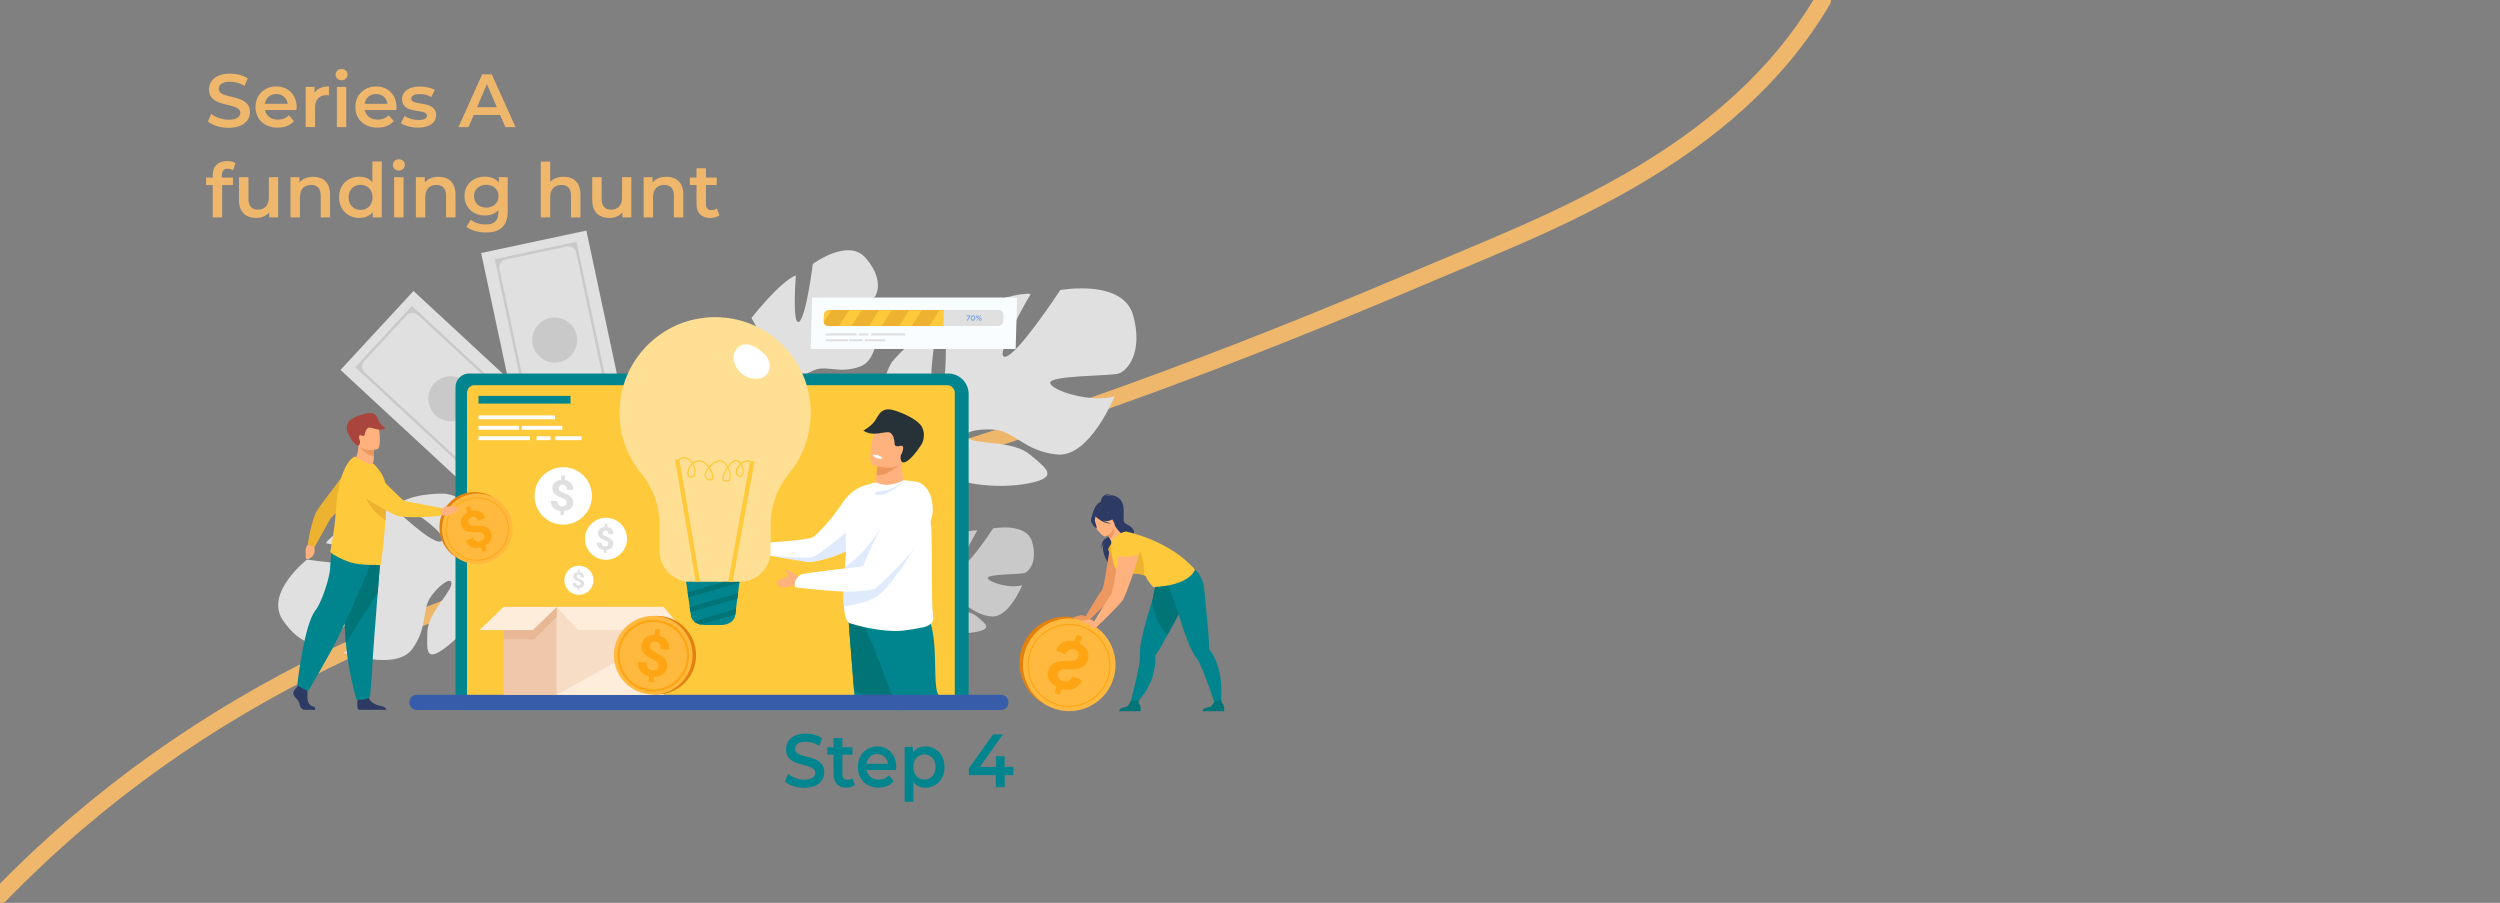 <?xml version="1.0" encoding="utf-8"?>
<!-- Generator: Adobe Illustrator 23.0.1, SVG Export Plug-In . SVG Version: 6.00 Build 0)  -->
<svg version="1.1" id="Layer_1" xmlns="http://www.w3.org/2000/svg" xmlns:xlink="http://www.w3.org/1999/xlink" x="0px" y="0px"
	 viewBox="0 0 3500 1264" style="enable-background:new 0 0 3500 1264;" xml:space="preserve">
<rect x="0" y="0" width="3500" height="1264" fill="#808080" stroke="none"/>
<style type="text/css">
	.st0{fill:none;stroke:#EFB76C;stroke-width:23;stroke-linecap:round;stroke-linejoin:round;}
	.st1{clip-path:url(#SVGID_2_);}
	.st2{fill:#E0E0E0;}
	.st3{fill:#C9C9C9;}
	.st4{fill:#00858E;}
	.st5{fill:#FFC93C;}
	.st6{fill:#FFFFFF;}
	.st7{fill:#FFB27D;}
	.st8{fill:#DFEBFD;}
	.st9{fill:#007477;}
	.st10{fill:#ED975D;}
	.st11{fill:#263238;}
	.st12{fill:#FFDF93;}
	.st13{fill:#375DAA;}
	.st14{fill:#EFC8AB;}
	.st15{fill:#FFEDDC;}
	.st16{fill:#F7DCC6;}
	.st17{fill:#E8B795;}
	.st18{fill:#E2810E;}
	.st19{fill:#FFB93E;}
	.st20{fill:#FFA412;}
	.st21{fill:#2C3A64;}
	.st22{fill:#ED985F;}
	.st23{fill:#EDB22F;}
	.st24{fill:#FAFDFF;}
	.st25{fill:#699DEE;}
	.st26{fill:#A9453D;}
	.st27{fill:#EFB76C;}
</style>
<path class="st0" d="M2551.9,0.3c-130.2,221.3-385.3,312.2-557.3,385.5c-240.8,102.7-484.5,195.6-730.4,268.3
	C992.9,734.2,721.8,795,458.4,923.7c-163.9,80.1-318.7,186-458.4,329.8"/>
<g>
	<g>
		<defs>
			<polyline id="SVGID_1_" points="256,1170 256,183.8 1834,183.8 1834,1170 			"/>
		</defs>
		<clipPath id="SVGID_2_">
			<use xlink:href="#SVGID_1_"  style="overflow:visible;"/>
		</clipPath>
		<g class="st1">
			<path class="st2" d="M559.2,704.2c0,0,67.8,40.3,59.5,52.5c-8.3,12.2-72.3-50.4-72.3-50.4s-73.7,31.1-90.3,54.1
				c0,0,86.3,16.6,75.3,26.3c-11,9.7-101.6-3.3-101.6-3.3s-59.1,46.3-34.2,84.2c25,37.9,54,38,63.4,31.6
				c9.3-6.4,55.1-59.6,60.7-52.2s-14.8,52.6-38.5,67c0,0,73.3,25.8,95.9-5.3c22.6-31.1,12.7-55.7,27-74.7
				c14.3-19,30.6-27.8,27.5-14.6c-3.1,13.1-32.8,40.3-33.3,65.5c-0.5,25.2-3.2,43.4,25.8,21.5c29-21.8,67.8-72.7,55.8-100.4
				c-0.5-1.2-1-2.4-1.5-3.5c1.2,2.1,1.5,3.5,1.5,3.5c7.2-2.4,27.4,2.3,42.4,6.5c2.4,0.8,5.9,1.9,10.8,3.1c2.1,0.6,3.8,1.2,5.1,1.6
				c31.8,11.3,68,52.2,68,52.2l6.6-4.3c-29.8-48.7-82.9-56.3-82.9-56.3c-39.3-9.2-62-30.4-62-30.4s16.5-76.6-43.5-87.1
				C624.3,691.1,583.4,689.1,559.2,704.2z"/>
			<path class="st2" d="M1586.6,442c-14.1-52.2-102.2-35.9-102.2-35.9s-59.8,91.3-77.2,93.4c-17.4,2.2,35.8-88,35.8-88
				c-33.7-3.3-119.5,38-119.5,38s5.4,106.5-11.9,104.3c-17.4-2.2,0-94.6,0-94.6c-32.6,9.8-63,47.8-63,47.8
				c-38,61.9,43.5,107.6,43.5,107.6s1.1,36.9-21.8,79.3c0,0-5.1,7.8-10.4,21.1h8.9c0.7-2.4,1.5-4.7,2.4-6.9v0c0,0,0.1,0,0.1-0.1
				c0.6-1.4,1.5-3.3,2.6-5.7c2.7-5.3,4.5-9.3,5.7-12.1c0,0,0,0,0,0c8.1-16.7,19.9-38.4,27.7-43c0,0-1-1.4-1.9-4.1
				c0.6,1.3,1.2,2.7,1.9,4.1c15.2,32.6,91.3,38,133.7,29.3c42.4-8.7,23.9-20.7,1.1-40c-22.8-19.4-70.7-14.3-84.8-21.9
				c-14.1-7.6,6.5-15.2,34.8-13.1c28.3,2.2,42.4,30.4,88,34.8c45.7,4.3,80.4-81.5,80.4-81.5c-31.5,9.8-88-7.6-90.2-18.5
				c-2.2-10.8,81.5-9.8,94.6-13.1C1577.9,520.3,1600.7,494.2,1586.6,442z"/>
			<path class="st3" d="M1445.1,758.9c-7.6-28-54.7-19.2-54.7-19.2s-32,48.9-41.3,50s19.2-47.1,19.2-47.1
				c-18.1-1.7-64.1,20.4-64.1,20.4s2.9,57.1-6.4,55.9c-9.3-1.2,0-50.7,0-50.7c-17.5,5.2-33.8,25.6-33.8,25.6
				c-20.4,33.2,23.3,57.6,23.3,57.6s0.6,19.8-11.6,42.5c0,0-2.8,4.2-5.6,11.3h4.8c0.4-1.3,0.8-2.5,1.3-3.7v0
				c0.3-0.7,0.8-1.8,1.4-3.1c1.4-2.9,2.4-4.9,3.1-6.5c4.3-8.9,10.7-20.6,14.8-23c0,0-0.5-0.7-1-2.2c0.3,0.7,0.7,1.4,1,2.2
				c8.1,17.5,48.9,20.4,71.6,15.7s12.8-11,0.6-21.5c-12.2-10.4-37.9-7.7-45.4-11.7c-7.6-4.1,3.5-8.1,18.6-7
				c15.1,1.1,22.7,16.3,47.1,18.6c24.5,2.3,43.1-43.7,43.1-43.7c-16.9,5.2-47.1-4.1-48.3-9.9c-1.2-5.8,43.7-5.2,50.7-7
				C1440.5,800.8,1452.7,786.8,1445.1,758.9z"/>
			<path class="st2" d="M1211.6,360.8c-24.5-27.9-73.7,8.8-73.7,8.8s-9.2,74.3-19.2,80.9c-10.1,6.6-4.5-65-4.5-65
				c-21.8,8.2-62.1,59.6-62.1,59.6s35.6,63.9,24.2,67.8c-11.3,4-28.6-58.2-28.6-58.2c-17.1,15.9-24.4,48.5-24.4,48.5
				c-4.7,49.6,59.3,53.1,59.3,53.1s11.8,22.4,10.6,55.4c0,0-0.8,6.4,0,16.1l5.5-2.7c-0.3-1.7-0.5-3.3-0.6-5c0,0,0,0,0,0v0
				c-0.1-1-0.1-2.5-0.2-4.3c0.1-4.1,0-7-0.2-9.2c-0.1-12.7,0.6-29.6,4-34.8c0,0-1-0.5-2.4-1.9c0.8,0.6,1.6,1.2,2.4,1.9
				c19.2,15.5,67.7-4.2,91.1-22.3c23.5-18.2,8.5-19.9-11.4-25c-19.9-5-47.8,12.6-58.8,12.1c-11-0.4-0.6-11.3,17.5-18.5
				c18.1-7.2,35.3,5.9,64.7-5.2c29.4-11.1,24.8-74.5,24.8-74.5c-16.4,15.5-56.5,21.9-61.1,15.9c-4.6-6,47.2-30.7,54.2-36.6
				C1229.9,411.5,1236,388.6,1211.6,360.8z"/>
			<path class="st2" d="M788.3,601.2L686.1,711.7L538.8,575.4l-62.1-57.5l102.2-110.5l115.9,107.3L788.3,601.2z"/>
			<path class="st3" d="M764.9,602.5l-79.4,85.8L497.3,514.1l79.3-85.8L764.9,602.5z M692.7,675.3l59.9-64.7
				c4-4.4,3.8-11.2-0.6-15.3L585,440.9c-4.5-4.1-11.4-3.9-15.6,0.6l-59.6,64.4c-4.1,4.4-3.9,11.3,0.6,15.4l167,154.5
				C681.8,679.9,688.6,679.7,692.7,675.3z"/>
			<path class="st3" d="M631.1,589.7c17.4,0,31.5-14.1,31.5-31.5s-14.1-31.5-31.5-31.5c-17.4,0-31.5,14.1-31.5,31.5
				C599.7,575.7,613.7,589.7,631.1,589.7z"/>
			<path class="st2" d="M880.4,601.8l-147.3,31.4l-41.8-196.3l-17.7-82.7l147.3-31.4l32.9,154.4L880.4,601.8z"/>
			<path class="st3" d="M860.5,589.3l-114.3,24.4l-53.5-250.8l114.3-24.4L860.5,589.3z M759.5,607.3l86.2-18.4
				c5.9-1.2,9.6-7,8.3-12.9l-47.4-222.4c-1.3-6-7.1-9.8-13.1-8.5l-85.9,18.3c-5.9,1.2-9.7,7-8.4,13l47.4,222.5
				C748,604.7,753.7,608.5,759.5,607.3z"/>
			<path class="st3" d="M776.6,507.6c17.4,0,31.5-14.1,31.5-31.5s-14.1-31.5-31.5-31.5s-31.5,14.1-31.5,31.5
				S759.3,507.6,776.6,507.6z"/>
			<path class="st4" d="M1348.5,994.2H645.4c-4.2,0-7.7-3.4-7.7-7.6V542c0-10.5,8.5-19.1,19.1-19.1h670.5
				c15.9,0,28.8,12.9,28.8,28.8v434.7C1356.2,990.7,1352.8,994.2,1348.5,994.2z"/>
			<path class="st5" d="M1326,983.5H664.5c-5.9,0-10.7-4.8-10.7-10.7V550c0-5.9,4.8-10.7,10.7-10.7H1326c5.9,0,10.7,4.8,10.7,10.7
				v422.8C1336.7,978.7,1331.9,983.5,1326,983.5z"/>
			<path class="st4" d="M798.7,554.2H669.9V565h128.9L798.7,554.2L798.7,554.2z"/>
			<path class="st6" d="M777,581.6H669.9v5.4H777L777,581.6L777,581.6z"/>
			<path class="st6" d="M726.5,596.2h-56.7v5.4h56.7V596.2z"/>
			<path class="st6" d="M741.9,610.8h-72v5.4h72V610.8z"/>
			<path class="st6" d="M770.7,610.8h-19.5v5.4h19.5V610.8z"/>
			<path class="st6" d="M814.3,610.8h-36.9v5.4h36.9V610.8z"/>
			<path class="st6" d="M787.2,596.2h-56.7v5.4h56.7V596.2z"/>
			<path class="st7" d="M1069,765.5c0,0-6.3-7.7-9.7-8.7c-3.4-1-10-6.2-10.8-4.1c-0.9,2.1,4.4,5.3,4.1,7.7
				c-0.3,2.4-16.8,6.3-16.7,8.8s3.9,8.7,10.2,8c6.3-0.7,22.2-4.5,25.5-2.9C1074.9,775.9,1069,765.5,1069,765.5z"/>
			<path class="st6" d="M1239.2,728.2c-9.3,12.5-20.2,22.4-31.5,30.2c-35.7,24.8-74.3,28.5-74.3,28.5c-9.3-3-37.7-6.1-54.5-8.8
				c-7.3-1.2-12.4-2.3-12.8-3.3l0.4-14.7c0,0,61.7-3.3,71.9-8c16.1-13.9,30.4-31.9,39.7-46c7.8-11.9,16.6-20.7,31.1-25.8
				C1230.2,672.9,1268.2,689.3,1239.2,728.2z"/>
			<path class="st8" d="M1211,749.2l-3.2,9.2c-35.7,24.8-74.3,28.5-74.3,28.5c-7.4,0-37.7-6.1-54.5-8.8c0.6,0,45.8,3.6,55.8,2.6
				c10.1-1,56.8-41.6,56.8-41.6L1211,749.2z"/>
			<path class="st4" d="M1189,882.8c0,0,3.1,38.3,6.7,84.2c1.3,14,2.3,27,2.3,27s35-10,58,0c0,0,10.1,9,15-52c0.1-1-2.1,32-2,31
				c4.5-62.1,5.7-95.5,5.7-95.5L1189,882.8z"/>
			<path class="st9" d="M1188,869.6c0,0,4.1,51.5,7.7,97.4l60.3,27c0.1-1,18.9-98.3,13-11c4.5-62.1,5.7-105.5,5.7-105.5L1188,869.6z
				"/>
			<path class="st4" d="M1314,973c-12.5-17.6,10.2-125.3-40.3-126.7c-50.5-1.4-66.1,23.3-66.1,23.3S1236.5,937,1252,983"/>
			<path class="st7" d="M1229.3,690.9c7.4,3.9,14.7,4.1,21,2.8c5.8-1.2,10.7-3.8,14.2-6c3.6-2.3,5.7-4.3,5.7-4.3s-0.3-0.3-0.7-1.1
				c-2.2-3.8-8.9-17.3-5.9-39c0.1-0.3-2.1,0.1-5.4,0.9c-9.7,2.3-29.1,7.8-30,8h-0.1c0,0-0.2,4.6-1,12.7c-0.1,0.7-0.2,1.5-0.2,2.3
				c-0.1,1-0.2,2-0.3,3C1225.9,678.8,1229.3,690.9,1229.3,690.9z"/>
			<path class="st10" d="M1227.3,665c14.4,3.3,35.9-18,35.9-18c-1.6-1.2-3.3-2.1-4.9-2.8c-9.7,2.3-29.1,7.8-30,8h-0.1
				C1228.3,652.2,1228.1,656.8,1227.3,665z"/>
			<path class="st7" d="M1222.4,651.1c0,0,5.9,2.1,13.5,3.2c11.1,1.5,25.6,0.6,30.2-12.8c7.7-22.5,17.5-36-5.1-45.2
				c-12.1-4.9-19.9-5.2-25.2-3.3c-4.6,1.6-7.3,4.9-9.3,8.1C1222.1,607.9,1213.3,647.1,1222.4,651.1z"/>
			<path class="st11" d="M1208.7,602.8c13.1,9.4,31.3,0.2,36.9,2.7c5.6,2.5,6.7,11.9,6.8,14.9s0.5,5.5,8.1,3.8
				c1.2-0.3,2.2-0.2,2.8,0.2c3.2,1.9-0.9,11-2.1,13c0,0-1.8,6.6,2.1,9.7c0.5,0.4,8.1,3.8,26.6-24.6c2.9-4.4,5.7-14.5,1.2-24.1
				s-23.2-18.9-39.1-23.9c-6-1.9-10.4-1.8-13.8-0.5c-5.8,2.1-8.8,7.5-11.9,13C1221.1,596.2,1208.7,602.8,1208.7,602.8z"/>
			<path class="st6" d="M1293,878.1c0,0-6.4,1.4-14.3,2.7c-7.8,1.3-17.3,2.6-24,2.6c-34.2-0.3-62.8-10.4-62.8-10.4
				c-6.4,0-9.4-10-10.4-23.9c-0.7-9.4-0.5-20.6-0.1-31.8c0.2-3.6,0.4-7.3,0.6-10.8c0.4-7,1-13.8,1.4-19.7c0.4-5.6,0.8-10.5,1.1-14.3
				c0,0-0.9-26.6-0.5-50c0.3-16.8,9.7-32.1,12-34.6c6.8-7.3,26.7-11.8,30.7-12.5c0.3,0,0.4,0,0.4,0c16.3,9.2,38.3-3.2,38.3-3.2
				c0.5,0.1,1,0.2,1.5,0.3c1.6-0.3,18.1,2.1,21.9,4.2c9.5,5.2,15,62.5,15,62.5c1.6,39-0.4,101.3,2.7,125.2
				C1307.5,872.3,1299.9,876.5,1293,878.1z"/>
			<path class="st8" d="M1266.8,672.5c0,0-24.3,25-41.7,19.9c0,0-2.3-3.4,5.5-4.5C1238.4,686.9,1246.8,687.4,1266.8,672.5z"/>
			<path class="st6" d="M1222.2,636.5c0,0-0.5,2.9,6.3,5.2c0,0,5.7,2,6.8-1C1235.3,640.8,1230.8,636.4,1222.2,636.5z"/>
			<path class="st8" d="M1280.1,767.4c0,0-35.3,59-55.3,69.4c-13.6,7-32.5,10.8-43.3,12.4c-0.7-9.4-0.5-20.6-0.1-31.8
				c14.3-1.7,36.2-4.5,36.2-4.5L1280.1,767.4z"/>
			<path class="st8" d="M1233.6,737.7l-18.8,67.9c0,0-22.1,1.4-32.8,1c0.4-7,0.4-7.3,0.9-13.2
				C1182.9,793.4,1208.3,780.1,1233.6,737.7z"/>
			<path class="st7" d="M1120.3,810.7c0,0-6.3-7.7-9.7-8.7c-3.4-1.1-10-6.2-10.8-4.1c-0.9,2.1,4.4,5.3,4.1,7.7
				c-0.3,2.4-16.8,6.3-16.7,8.8c0.1,2.6,3.9,8.7,10.2,8c6.3-0.7,22.2-4.5,25.5-2.9C1126.2,821.1,1120.3,810.7,1120.3,810.7z"/>
			<path class="st6" d="M1305.8,716.4c0,0,1.1,36-80.9,108.1l-16.5-29.5c-3.1-1.8,53-122.2,69-121.2
				C1308.7,675.7,1305.8,716.4,1305.8,716.4z"/>
			<path class="st6" d="M1218.2,791.6c0,0-93.3,10.7-96.7,12.5c-3.4,1.9-10.8,9.1-8.4,18.1c0,0,48.3,6.1,74.8,6
				c22.9-0.1,37.7-3.8,37.7-3.8L1218.2,791.6z"/>
			<path class="st12" d="M1135,577.2c0.2,32.5-11.2,62.4-30.4,85.7c-16.5,20.1-25.7,45.1-25.7,71.1v37.4c0,10.6-3.8,20.3-10.3,27.9
				c-7.9,9.4-19.8,15.3-32.9,15.3h-69.1c-23.8,0-43.2-19.4-43.2-43.2V734c0-25.9-9.2-50.9-25.6-71c-19-23.1-30.5-52.8-30.5-85.1
				c0-63.9,44.8-117.4,104.7-130.7c1.7-0.4,3.4-0.7,5.1-1c0.9-0.1,1.8-0.4,2.8-0.5c7-1.1,14-1.7,21.3-1.7
				C1074.9,444.1,1134.6,503.4,1135,577.2z"/>
			<path class="st4" d="M1035.4,814.6l-0.2,1.1l-1.9,14.5l-0.5,3.8v0l-0.5,3.8l-1.9,14.5l-0.5,3.8v0l-0.5,3.8l-0.3,2.1
				c-0.9,7.4-9.4,13-19.5,13h-22.7c-2.4,0-4.7-0.3-6.8-0.9c-1.9-0.5-3.7-1.3-5.3-2.2l-0.2,0c-1.3-0.7-2.5-1.6-3.5-2.6
				c-2-2-3.4-4.4-3.8-7.1l-0.8-5.6l-0.5-3.5v-0.1l-0.5-3.5l-1.9-13.5l-0.5-3.5v-0.1l-0.5-3.5l-2.1-14.6L1035.4,814.6z"/>
			<path class="st9" d="M1026.4,814.6h-0.2h-12.7c-20.8,6-41.3,11.9-50.8,14.6l0.5,3.5v0.1l0.5,3.5c7.7-2.1,26.3-7.4,71.5-20.6
				l0.2-1.1L1026.4,814.6z"/>
			<path class="st9" d="M966.2,853.3L966.2,853.3l0.5,3.6c8.9-2.5,27.4-7.8,65.7-18.9l0.5-3.8v0l0.5-3.8
				c-24.3,7-53.6,15.5-67.8,19.5L966.2,853.3z"/>
			<path class="st9" d="M974.7,872.3l0.2,0c1.6,0.9,3.4,1.7,5.3,2.2c10.5-3,26.1-7.5,49.4-14.3l0.5-3.8v0l0.5-3.8
				c-20.8,6-44.5,12.9-59.3,17.1C972.2,870.7,973.4,871.6,974.7,872.3z"/>
			<path class="st5" d="M951.1,642.8l-6,1l29,171.3l6-1L951.1,642.8z"/>
			<path class="st5" d="M1050.3,645.4L1019.5,814l6,1.1l30.8-168.6L1050.3,645.4z"/>
			<path class="st5" d="M1017.1,674.4c-0.8,0-1.6-0.1-2.6-0.3c-1.6-0.4-2.7-1.5-3-3.3c-0.7-3.8,2.3-10.8,6.5-16.6
				c-2.2-3.8-5.1-7-8.1-7.9c-4.5-1.4-11.4,2.8-16.2,8.1c0.9,1.2,1.7,2.6,2.4,3.8c2.5,4.6,4.2,10.6,1.8,13.3c-0.9,1-2.7,1.9-6.4,0.6
				c-4.5-1.7-6.2-5.6-4.5-10.5c0.8-2.5,2.4-5,4.3-7.3c-3.7-4.8-8.7-8.5-13.6-7.9c-2.6,0.3-4.9,1.2-6.8,2.6
				c3.1,5.8,3.8,13.2,1.7,17.2c-1.5,2.7-4.1,3.5-7.3,2.4c-2.3-0.8-3.5-4-3.1-8.1c0.4-4.2,2.6-8.8,6.3-12c-1-1.5-2.1-2.9-3.5-3.9
				c-8.4-6.6-15.4,0.5-15.7,0.8L948,644c0.1-0.1,8.4-8.5,18.2-0.9c1.5,1.1,2.8,2.6,3.8,4.2c2.1-1.4,4.5-2.4,7.5-2.8
				c5.5-0.7,11,3.2,15,8.3c5.2-5.7,12.7-9.9,17.8-8.3c3.3,1,6.4,4.1,8.7,8c2.2-2.9,4.6-5.3,7-6.9c3.8-2.5,6.3-2,7.7-1
				c1.4,0.9,2.7,2.2,3.7,3.7c1.1-0.9,2.4-1.7,3.6-2.3c4.4-2.2,8.5-2.1,11.4,0.5l-1.2,1.4c-3.2-2.7-7.3-1.3-9.5-0.2
				c-1.2,0.6-2.3,1.3-3.4,2.2c3,5.3,3.5,12.2,1.8,15.6c-1.1,2.1-3,2.9-5.2,2c-4-1.5-5-4.2-5.1-6.3c-0.2-3.9,2.5-8.4,6.1-11.7
				c-0.9-1.4-2-2.6-3.3-3.4c-1.7-1.1-4-0.1-5.7,1c-2.4,1.6-4.9,4.2-7.1,7.1c2.8,5.2,4.2,11.3,3.1,15.2
				C1022.7,671.5,1021.2,674.4,1017.1,674.4z M1018.9,656c-3.7,5.3-6.2,11.3-5.6,14.5c0.2,1,0.7,1.6,1.6,1.8
				c3.6,0.8,5.8-0.3,6.6-3.1C1022.3,665.8,1021.2,660.7,1018.9,656z M992.4,655.9c-1.7,2.1-3,4.3-3.7,6.4c-1.4,4.1-0.3,6.8,3.4,8.2
				c1.5,0.5,3.4,1,4.3,0c1.4-1.6,0.6-6.3-2.1-11.2C993.8,658,993.1,657,992.4,655.9z M969.5,650c-3.2,2.9-5,6.9-5.4,10.5
				c-0.3,3.1,0.4,5.7,1.9,6.2c2.3,0.8,4,0.3,5.1-1.6C972.8,661.8,972.2,655.3,969.5,650z M1037.1,651.2c-3.2,3.1-5.3,7-5.2,10
				c0.2,2.2,1.4,3.8,3.9,4.7c1.3,0.5,2.3,0.2,2.9-1.1C1040.2,661.9,1039.6,655.9,1037.1,651.2z"/>
			<path class="st6" d="M1070.2,495.6c11,10.4,9.6,29.4-4.5,33.7c-10.7,3.2-26.6-1.1-34.5-14.7c-7.8-13.6-4.2-24.8,5.4-30.4
				C1046.3,478.6,1058.8,484.9,1070.2,495.6z"/>
			<path class="st13" d="M1401.3,994H583.6c-5.8,0-10.5-4.7-10.5-10.5v-0.3c0-5.8,4.7-10.5,10.5-10.5h817.8
				c5.8,0,10.4,4.7,10.4,10.5v0.3C1411.8,989.4,1407.2,994,1401.3,994z"/>
			<path class="st14" d="M854.3,849.7H704.9v123.2h149.4V849.7z"/>
			<path class="st15" d="M928.9,849.7H779.5v123.2h149.4V849.7z"/>
			<path class="st16" d="M779.5,849.7h149.8v39.2l-149.8,84V849.7z"/>
			<path class="st15" d="M779.5,849.7l29.6,32.4h147.4L929,849.7H779.5z"/>
			<path class="st17" d="M779.5,863.6l-31.5,31.5h-43.2v-45.4h74.6L779.5,863.6L779.5,863.6z"/>
			<path class="st15" d="M704.9,849.7l-33.6,32.4H746l33.5-32.4H704.9z"/>
			<path class="st18" d="M1500.4,992.4c35.5-4.7,60.5-37.2,55.8-72.7c-4.7-35.5-37.2-60.5-72.7-55.8c-35.5,4.7-60.5,37.2-55.8,72.7
				C1432.4,972,1464.9,997,1500.4,992.4z"/>
			<path class="st19" d="M1463.3,986.2c0.8,0.5,1.6,0.9,2.4,1.4c0.3,0.2,0.5,0.3,0.8,0.4c0.6,0.3,1.3,0.6,1.9,1
				c30.9,15.1,68.5,3.5,85.3-26.9c16-29,7.4-65-18.8-83.9c-2.1-1.5-4.3-2.9-6.6-4.2c-0.8-0.4-1.7-0.9-2.5-1.3
				c-0.8-0.4-1.6-0.8-2.5-1.2c-2.5-1.1-5.1-2.1-7.7-2.9c-3.9-1.2-7.8-2-11.7-2.4c-12.2-1.3-24.5,0.9-35.4,6.3
				c-11.5,5.7-21.6,14.8-28.2,26.9C1423.4,930.1,1433.8,968.3,1463.3,986.2z"/>
			<path class="st20" d="M1496.5,989.6c-9.5,0-19.1-2.3-27.9-7.2c-28.1-15.4-38.3-50.8-22.8-78.9c15.4-28.1,50.8-38.3,78.9-22.8
				c28.1,15.4,38.3,50.8,22.8,78.9C1536.9,978.8,1517,989.6,1496.5,989.6z M1496.7,875.1c-19.9,0-39.3,10.5-49.6,29.2
				c-15,27.3-5.1,61.7,22.2,76.8c27.3,15,61.7,5.1,76.7-22.2l0.7,0.4l-0.7-0.4c15-27.3,5.1-61.7-22.2-76.8
				C1515.2,877.3,1505.9,875.1,1496.7,875.1z"/>
			<path class="st20" d="M1466.6,944.4c0.1,2.3,0.6,4.5,1.6,6.6c0.1,0.2,0.2,0.3,0.2,0.4c1,1.9,2.4,3.7,4.1,5.3
				c1.9,1.8,4.1,3.3,6.8,4.7l-3.4,8.4l7.3,3l3.4-8.4c2.6,0.8,5.3,1.2,8,1.3c2.7,0.1,5.3-0.2,7.8-1.1c2.5-0.8,4.7-2.3,6.9-4.3
				c2.1-2,3.8-4.7,5.2-8.1l-13.2-5.4c-0.8,2-1.8,3.5-2.9,4.7c-1.1,1.1-2.3,1.9-3.6,2.3c-1.3,0.4-2.6,0.5-3.9,0.4
				c-1.3-0.2-2.6-0.5-3.9-1c-1.4-0.6-2.6-1.3-3.6-2.1c-0.9-0.8-1.6-1.7-2.1-2.6c-0.4-0.9-0.7-1.9-0.7-3c0-1,0.2-2.1,0.6-3.1
				c0.5-1.2,1.1-2.2,1.8-2.9c0.7-0.8,1.6-1.4,2.7-1.8c1-0.4,2.3-0.7,3.8-0.8s3.2-0.2,5.1,0c3.4,0.2,6.6,0.2,9.5,0
				c2.9-0.2,5.5-0.6,7.8-1.4s4.4-2,6.2-3.6c1.8-1.6,3.2-3.8,4.3-6.6c1-2.4,1.4-4.8,1.4-7.1c-0.1-2.3-0.5-4.5-1.5-6.7
				s-2.4-4.1-4.2-5.9c-1.8-1.8-4.1-3.4-6.7-4.8l3.7-9.1l-7.3-3l-3.8,9.2c-2.8-0.7-5.4-1-8-0.8c-2.6,0.2-4.9,0.8-7.1,1.9
				c-2.2,1.1-4.1,2.6-5.9,4.5c-1.7,2-3.2,4.3-4.3,7.2l13.2,5.4c1.4-3.4,3.2-5.6,5.4-6.7c2.2-1.1,4.5-1.1,7.1,0
				c1.4,0.5,2.5,1.2,3.3,2c0.8,0.8,1.4,1.6,1.8,2.6c0.4,0.9,0.5,1.9,0.4,2.9c-0.1,1-0.3,2.1-0.7,3.1c-0.4,1-0.9,1.9-1.6,2.7
				c-0.6,0.7-1.5,1.3-2.5,1.7c-1,0.4-2.3,0.7-3.8,0.8c-1.5,0.2-3.3,0.2-5.4,0.1c-3.4-0.1-6.6,0-9.4,0.2c-2.9,0.2-5.5,0.7-7.8,1.5
				c-2.4,0.8-4.4,2-6.2,3.7c-1.6,1.4-2.9,3.3-3.9,5.6c-0.2,0.3-0.3,0.6-0.4,0.9C1467,939.7,1466.6,942.1,1466.6,944.4z"/>
			<path class="st21" d="M1545.1,702.7c-0.2-0.8,17.3,7.9,18.2,8.9c8.2,9.1,5.9,20.9,1.2,21c-3,0.1-2.4,5.1-2.4,5.1l-33.5-14.2
				C1528.6,723.5,1532.6,700,1545.1,702.7z"/>
			<path class="st21" d="M1541,704.5c0,0-1.2-13,13.4-13c0,0-4.4,1.2-6.7,3.6c0,0,9.3-5.5,19.4,2.9c10.2,8.4,3.8,29.4,6.9,33.4
				c3.1,4,15,4.8,13.6,17.7c-1.5,12.9-38,29.1-35.7,39.8c0,0-14.3-21.1-4.1-30.7c0,0-5,4.7-5.5,10.3c0,0-1.4-10.9,5.6-14.4
				c6.2-3.1,11.2-14.4,10.7-16.4C1558.1,735.7,1541,704.5,1541,704.5z"/>
			<path class="st22" d="M1554.3,765.9c2.3-10.8,16.3-14.2,22.9-5.3c1.2,1.6,2,3.5,2.3,5.7c1.5,12.3-18.1,62.3-20.9,66.8
				c-5.1,8.2-35.3,36.5-35.3,36.5l-5.6-3.3c0,0,21.4-36.2,24.7-39.6C1546.2,822.7,1550,786.5,1554.3,765.9z"/>
			<path class="st22" d="M1525.3,866.2c0,0-8.1-5.3-11.2-5c-3.1,0.3-11.9,2.9-12.1,4.2c-0.2,1.3,9.9,2.1,10.6,2.9
				c0.6,0.7,7.4,5.3,9.9,3.8C1525.1,870.7,1525.3,866.2,1525.3,866.2z"/>
			<path class="st4" d="M1581.9,986.5l7.3-1.1c0,0,24.4-19.4,28-55.5c0.4-3.7,0.4-7.4,0.2-11.1c-0.1-0.5,0-0.9,0.3-1.2
				c0.8-1.2,2.7-4.2,5.3-8.4c2.6-4.2,7-12.1,11.9-21c8.8-16,19-35.2,22.5-41.3c11.2-19.5,5.8-32.5,5.8-32.5s-31.2-3.1-39.7-10.5
				l-3.1,4.7c0,0-6.8,29.9-6.5,30c-0.3,1-0.7,2.1-1,3.1c-5.3,16.5-11.4,37-14.8,53.8c-1.9,9.4-2.9,17.7-2.3,23.2
				c0.2,1.9-0.1,4.9-0.5,8.5C1592.2,948.5,1581.9,986.5,1581.9,986.5z"/>
			<path class="st9" d="M1566.7,995.7h30.2c0,0,0.7-4.6-0.8-8.1c-1.5-3.3-3.7-3.5-0.3-8.7c-1.9,2-8.1,2.8-12.5,2.2
				c-0.5,0.9-3.4,6.7-5.2,8C1576.2,990.5,1567.4,990,1566.7,995.7z"/>
			<path class="st9" d="M1612.9,841.6c2.7,14.5,8.9,38.8,21.9,46.5c8.8-16,19-35.2,22.5-41.3c11.2-19.5,5.8-32.5,5.8-32.5
				s-31.2-3.1-39.7-10.5l-3.1,4.7c0,0-6.8,29.9-6.5,30C1613.6,839.5,1613.2,840.5,1612.9,841.6z"/>
			<path class="st23" d="M1557.5,759.2c0,0-4.3,4.4-6.2,9.8c0,0,6.8,19.6,22.7,22C1574,791,1561.4,759.2,1557.5,759.2z"/>
			<path class="st4" d="M1634.1,816.5l-0.1-5.7c11.2,1.4,38.8-13.5,38.8-13.5s11.8,7.8,13.4,30.2c0.8,11,5.8,57.1,6.3,70.9
				c0.2,5,0.2,8.6,0.3,10c0,0.4,0.2,0.8,0.5,1.2c2.3,3,4.3,6.1,6.1,9.4c17.2,32,8.2,75.4,8.2,75.4l-4-1c0,0-14.6-45-24-64.5
				c-1.6-3.3-3.1-5.9-4.3-7.3c-3.6-4.3-7.3-11.7-11.1-20.6c-7-16.8-13.8-38.9-18.7-56C1645.2,845.1,1634.1,816.5,1634.1,816.5z"/>
			<path class="st7" d="M1568.2,778.8c18.4-4.2,6.7-30.1,5.6-29.6c-2.6-0.5-8.1-5-13.2-13.8l-0.7,0.6l-11.3,9.9c0,0,2.6,3.8,4.8,7.6
				c1.7,3,3.2,5.9,3,6.9C1555.5,761.1,1563.3,779.9,1568.2,778.8z"/>
			<path class="st22" d="M1548.6,745.9c0,0,2.6,3.8,4.8,7.6c7.1-4.3,7.1-13,6.5-17.6L1548.6,745.9z"/>
			<path class="st7" d="M1548.3,750.9c0,0,17.1-9.5,11-20s-8-18.9-19.1-13.3c-11.1,5.6-10.9,10.8-9.8,14.8
				C1531.6,736.4,1543.7,753.1,1548.3,750.9z"/>
			<path class="st21" d="M1527.5,726.3c0.8-4.7,3.2-5.1,4.8-4.8c6.3-10.4,16.6-6.4,16.6-6.4c5.5,6.9,13.5,8.1,13.5,8.1
				s-2,3.7-10.2,6c-2.5,0.7-5.3,0.3-8-0.6c5.7,3.2,11.6,4.3,11.6,4.3c-10.8,1-21-8.8-22-9.9c-0.5,1.5-1.4,4.7-0.8,7
				c0.7,3.2,3.5,8.9,1.8,9.7C1534.7,739.7,1526.3,733.3,1527.5,726.3z"/>
			<path class="st9" d="M1683.6,995.7h30.2c0,0,0.7-4.6-0.8-8.1c-1.5-3.3-3.9-4.9-3.3-8.9c-1.9,2-5,4.2-9.4,3.6
				c-0.5,0.9-3.4,5.5-5.2,6.8C1693,990.5,1684.2,990,1683.6,995.7z"/>
			<path class="st5" d="M1566,799.3c3.9,1.4,9.3,2.1,14.9,2.7c7.9,0.9,16.2,1.5,20.5,3.2c1.6,0.6,2.6,1.4,3,2.4
				c1.9,5.6,10.1,14.3,10.1,14.3c52.6-2.4,58.4-24.4,58.4-24.4c-35.4-41.2-95.4-53.1-95.4-53.1s-4.3-1.8-15.1,6.8
				c-7.2,5.7-6.3,7.9-6.3,7.9S1554.6,795.3,1566,799.3z"/>
			<path class="st23" d="M1580.9,802c7.9,0.9,16.2,1.5,20.5,3.2c1.8-26.2-10.7-46-10.7-46S1582.7,792.1,1580.9,802z"/>
			<path class="st7" d="M1572.8,754.1c0,0,19.9,2,21.5,14.9c1.6,12.9-19.1,65.6-22,70.4c-5.4,8.7-37.2,38.5-37.2,38.5l-5.9-3.5
				c0,0,22.5-38.1,26-41.7C1560.7,827,1566,758.6,1572.8,754.1z"/>
			<path class="st5" d="M1593.7,776.8c-0.1,0.3-18.4,6-30.2,0c0,0-2.5-27.2,11.5-25.7c14.1,1.5,22.4,5.9,22.8,12.7
				C1598.2,770.5,1593.7,776.8,1593.7,776.8z"/>
			<path class="st7" d="M1536.9,874.1c0,0-7.2-6.6-10.2-6.7c-3.1-0.2-12.3,0.9-12.6,2.2s9.4,3.7,10,4.5c0.5,0.8,6.5,6.4,9.2,5.4
				C1535.9,878.5,1536.9,874.1,1536.9,874.1z"/>
			<path class="st24" d="M1421.9,488.6H1135l2-72.1H1424L1421.9,488.6z"/>
			<path class="st2" d="M1404.9,440.9l-0.2,8.6c-0.1,3.8-3.3,6.9-7.1,6.9h-237.7c-3.8,0-6.8-3.1-6.7-6.9l0.3-8.6
				c0.1-3.8,3.3-6.9,7.1-6.9h237.7C1402,434,1405,437.1,1404.9,440.9z"/>
			<path class="st25" d="M1356.8,442.7h-3.7l0.1-1.1h5.1l-0.1,1l-3.4,6.3h-1.4L1356.8,442.7z"/>
			<path class="st25" d="M1359,445.2c0.1-2.1,1.4-3.8,3.3-3.8c1.9,0,3.1,1.7,3.1,3.8c-0.1,2.1-1.4,3.8-3.3,3.8
				C1360.2,449,1358.9,447.3,1359,445.2z M1364,445.2c0.1-1.4-0.6-2.6-1.8-2.6c-1.1,0-1.9,1.1-1.9,2.6c-0.1,1.4,0.6,2.6,1.8,2.6
				C1363.2,447.8,1363.9,446.7,1364,445.2z"/>
			<path class="st25" d="M1366.5,443.4c0.1-1,0.7-1.9,1.8-1.9s1.7,0.8,1.6,1.9c-0.1,1-0.7,1.9-1.8,1.9
				C1367.1,445.2,1366.5,444.4,1366.5,443.4z M1372.6,441.6h1l-5.5,7.3h-1L1372.6,441.6z M1369,443.4c0-0.6-0.3-1-0.8-1
				s-0.8,0.5-0.8,1c0,0.6,0.3,1,0.8,1C1368.6,444.4,1368.9,443.9,1369,443.4z M1370.8,447.1c0.1-1,0.7-1.9,1.8-1.9
				c1,0,1.7,0.8,1.6,1.9c-0.1,1-0.7,1.9-1.8,1.9C1371.4,449,1370.7,448.1,1370.8,447.1z M1373.2,447.1c0-0.6-0.3-1-0.8-1
				s-0.8,0.5-0.8,1c0,0.6,0.3,1,0.8,1S1373.2,447.7,1373.2,447.1z"/>
			<path class="st5" d="M1321.3,434l-0.6,22.4h-160.8c-3.2,0-5.8-2.2-6.5-5.1c-0.2-0.6-0.2-1.2-0.2-1.8l0.3-8.6
				c0.1-3.8,3.3-6.9,7.1-6.9L1321.3,434z"/>
			<path class="st23" d="M1188.9,434l-14.3,22.4h-14.8c-3.2,0-5.8-2.2-6.5-5.1l11.1-17.4L1188.9,434L1188.9,434L1188.9,434z"/>
			<path class="st23" d="M1231,434l-14.3,22.4h-24.5l14.2-22.4H1231z"/>
			<path class="st23" d="M1273.1,434l-14.3,22.4h-24.6l14.3-22.4H1273.1z"/>
			<path class="st23" d="M1315.2,434l-14.3,22.4h-24.6l14.3-22.4H1315.2z"/>
			<path class="st2" d="M1199.1,469.7h-42.9l0.1-3h42.9L1199.1,469.7z"/>
			<path class="st2" d="M1187.1,478h-31.2l0.1-3h31.2L1187.1,478z"/>
			<path class="st2" d="M1207.6,478H1189l0.1-3h18.6L1207.6,478z"/>
			<path class="st2" d="M1239.3,478h-28.4l0.1-3h28.5L1239.3,478z"/>
			<path class="st2" d="M1215.3,469.7h-13l0.1-3h13L1215.3,469.7z"/>
			<path class="st2" d="M1267,469.7h-47.3l0.1-3h47.3L1267,469.7z"/>
			<path class="st18" d="M675.9,786.3c26.6-6.3,43-32.9,36.8-59.4s-32.9-43-59.4-36.8c-26.6,6.3-43,32.9-36.8,59.4
				C622.7,776.1,649.3,792.6,675.9,786.3z"/>
			<path class="st19" d="M711.5,764.2c13.2-23.9,4.5-54-19.4-67.1c-23.9-13.2-54-4.5-67.1,19.4c-13.2,23.9-4.5,54,19.4,67.1
				C668.3,796.8,698.4,788.1,711.5,764.2z"/>
			<path class="st20" d="M668,785.1c-7.3,0-14.5-1.8-21.3-5.5c-10.4-5.7-17.8-15.1-21.2-26.5c-3.3-11.4-2-23.3,3.8-33.7
				s15.1-17.8,26.5-21.2c11.4-3.3,23.3-2,33.7,3.8c21.4,11.8,29.2,38.8,17.4,60.2C698.7,776.8,683.5,785.1,668,785.1z M668.1,697.7
				c-4,0-8,0.6-12,1.7c-11,3.2-20.2,10.5-25.7,20.6c-5.5,10.1-6.8,21.7-3.7,32.8c3.2,11,10.5,20.2,20.6,25.7
				c6.6,3.6,13.7,5.3,20.7,5.3c15.2,0,30-8,37.8-22.3c5.6-10.1,6.8-21.7,3.7-32.8c-3.2-11-10.5-20.2-20.6-25.7
				C682.4,699.5,675.3,697.7,668.1,697.7z"/>
			<path class="st20" d="M677.6,749.3c-0.4-0.9-0.8-1.6-1.4-2.2c-0.5-0.6-1.2-1-2-1.4c-0.8-0.3-1.8-0.5-2.9-0.6
				c-1.1-0.1-2.4-0.1-4,0c-2.6,0.2-5,0.2-7.2,0s-4.2-0.5-6-1.1s-3.3-1.5-4.7-2.8c-1.3-1.2-2.5-2.9-3.3-5c-0.7-1.8-1.1-3.7-1.1-5.4
				c0-1.8,0.5-3.5,1.2-5.1c0.7-1.6,1.8-3.1,3.2-4.5s3.1-2.6,5.1-3.7l-2.8-6.9l5.6-2.3l2.9,7c2.1-0.5,4.1-0.7,6.1-0.6
				s3.8,0.6,5.4,1.4c1.6,0.8,3.2,2,4.4,3.5c1.3,1.5,2.4,3.3,3.3,5.5l-10.1,4.1c-1-2.6-2.4-4.3-4.1-5.1c-1.7-0.8-3.5-0.8-5.4,0
				c-1,0.5-1.9,0.9-2.5,1.5c-0.6,0.6-1.1,1.2-1.4,2c-0.3,0.7-0.4,1.4-0.3,2.2s0.2,1.6,0.5,2.4c0.3,0.8,0.7,1.5,1.2,2
				c0.5,0.5,1.1,1,1.9,1.3c0.8,0.3,1.8,0.5,2.9,0.6c1.1,0.1,2.5,0.2,4.1,0.1c2.6-0.1,5,0,7.2,0.1c2.2,0.2,4.2,0.5,6,1.1
				c1.8,0.6,3.3,1.5,4.7,2.8c1.3,1.2,2.5,2.9,3.3,5c0.8,1.9,1.1,3.8,1.1,5.5c0,1.8-0.5,3.5-1.2,5.1c-0.7,1.6-1.9,3.1-3.3,4.4
				s-3.2,2.6-5.2,3.6l2.6,6.5l-5.5,2.3l-2.6-6.4c-2,0.6-4,0.9-6.1,1c-2.1,0.1-4-0.2-5.9-0.8c-1.9-0.6-3.6-1.7-5.2-3.3
				c-1.6-1.5-2.9-3.5-3.9-6.2l10.1-4.1c0.6,1.5,1.4,2.7,2.2,3.5c0.8,0.8,1.7,1.4,2.7,1.8c1,0.3,2,0.4,3,0.3c1-0.2,2-0.4,3-0.8
				c1.1-0.5,2-1,2.7-1.6c0.7-0.6,1.2-1.3,1.6-2c0.3-0.7,0.5-1.5,0.5-2.3C678.1,750.8,678,750,677.6,749.3z"/>
			<path class="st7" d="M619.1,711.6c2.1-1.5,6.8-4.7,7-4c0.2,0.5-0.1,1.4-0.6,2.3c2.9-1.1,5.7-1.8,12.5-0.4c1.4,0.2,2.6,1,3.3,2.2
				c0.7,1.1,0.9,2.4-0.8,3.5c-3.5,2.2-2.5,0.9-7.3,4c-4.8,3.2-10.8,4-14.3,1.7l-4.7-0.8l-0.6-7.8
				C613.7,712.4,616.4,712.1,619.1,711.6z"/>
			<path class="st7" d="M494.9,646.2c0,0,11.2,13.3,25.4,7.7c0,0,3.1-7.4,3.1-12.9c0-0.7,0-1.3,0-1.9c0.1-6.2,0.3-9.6,0.3-9.6
				c-0.6-0.3-21.8-8.9-21.8-8.2C502.3,637.9,494.9,646.2,494.9,646.2z"/>
			<path class="st10" d="M504.1,625.3c2,3.8,9,11.1,19.3,13.9c0.1-6.2,0.3-9.6,0.3-9.6C523.1,629.4,503.5,624.2,504.1,625.3z"/>
			<path class="st7" d="M528.1,628.9c0,0-23.7,5.6-27-9.3s-8.5-24.1,6.5-28.3c15-4.2,19.2,0.8,21.5,5.5
				C531.5,601.5,534.2,627.1,528.1,628.9z"/>
			<path class="st26" d="M502,623.7c-0.4,0.2-5.4,1.8-15.1-17.5c-1.5-3-2.6-9.6,1-15.3s16.1-10.4,26.5-12.3
				c10.5-2,12.9,3.9,15.4,9.8c2.6,6.2,10,11.3,10,11.3c-9,5-19.8-2.2-23.6-1s-5.1,7.1-5.4,9c-0.3,1.9-0.7,3.5-5.4,1.8
				c-4.7-1.7-2.1,6.7-1.4,8.3C504,617.7,504.7,621.9,502,623.7z"/>
			<path class="st21" d="M440.8,993.7h-14.4c-3,0-6.4-3-7.2-8.5s-7-8.5-8.4-13.1s5.5-10.9,5.5-10.9l1.1-1.5l1.2-1.5l11.4,2.7
				c0,0,0.3,2.7,0.4,6.2c0.1,2.5,0.2,5.4,0,7.9c-0.4,6,1.7,12.5,7,13.7C443,989.8,440.8,993.7,440.8,993.7z"/>
			<path class="st21" d="M540.9,993.7h-38.1c-0.4,0-0.6-0.2-0.8-0.3c-2.6-1.3-1.7-11-1.4-14c0-0.5,0.1-0.9,0.1-0.9
				s13.4-10.7,15.2-2.5c0,0.2,0.2,0.5,0.2,0.7c2.3,7.7,12.7,11.1,18.7,12.1C539.4,989.7,540.6,992.4,540.9,993.7z"/>
			<path class="st4" d="M533.2,774c0,0-2,25.4-4.4,55.9c-3.3,41.5-7.2,92.4-7.5,102c-0.6,16.8-3.3,43.5-3.3,43.5s-6.4,6.4-19.1,3.7
				c0,0-11.3-38.3-14.6-78.7c0-0.6-0.1-1.3-0.1-2c-3-41.2-7.7-128-7.7-128L533.2,774z"/>
			<path class="st9" d="M533.2,774c0,0-2,25.4-4.4,55.9l-44.6,70.5c0-0.6-0.1-1.3-0.1-2c-3-41.2-7.7-128-7.7-128L533.2,774z"/>
			<path class="st4" d="M523.9,777c0,0-36.7,91.9-60.8,135.2c-24.1,43.2-31.7,55.3-31.7,55.3s-13.8-5.5-15.1-9.3
				c0,0,9.2-83.4,25.4-103.8c9.1-11.5,19.8-46,20.4-58c0.5-12,3.3-35.9,3.3-35.9L523.9,777z"/>
			<path class="st7" d="M440.2,760.3l-0.4,5.9c0,0,3.9,10.5-7,15.9c0,0-4.7,1.9-4.9-1.8s0.4-2.3,0-7.4c-0.4-5.1,1.6-10,5-11.6
				l2.8-3.2L440.2,760.3z"/>
			<path class="st23" d="M436,764.5c4,1.3,4.7,1,4.7,1s19.8-36,21.8-39.3c2-3.3,42-40.3,42-40.3l-10.3-38.3c0,0-45.4,58.8-50.4,67.3
				c-8.1,14-12.9,46.3-12.9,46.3S432.8,763.6,436,764.5z"/>
			<path class="st5" d="M540.9,701c-0.2,7.8-0.6,16.7-1.2,25.7c0,0.5-0.1,1.1-0.1,1.6c-0.4,5.6-0.8,11.1-1.3,16.6
				c-0.2,2.2-0.4,4.3-0.6,6.5l0,0.3c0,0.8-0.1,1.6-0.2,2.4c-2,20.4-4.1,36.4-4.5,36.7c-0.4,0.3-1,0.5-1.6,0.4
				c-5.3-0.7-21.3,0.5-34.3-2.3c-11-2.3-20.5-6.7-30.5-12.7c-1.3-0.8-4.4-2.9-4.1-4.4c0.3-1.7,0.7-4.2,1.3-7.3
				c2-10.8,5.4-29.4,6.6-51.2c0.3-4,0.5-8.1,1-12c1.1-10.3,2.9-20,5.3-28.7c4.5-16.1,11-28.5,19.3-33.2c1.1-0.6,6.9,3.1,12.2,6.5
				c4.9,3.2,10.1,4,15.1,3.6l4.4,4.9c5.4,6.3,11.1,14.5,12.6,26.3c0.1,0.9,0.2,1.8,0.3,2.8C540.9,688.1,541.1,694.2,540.9,701z"/>
			<path class="st23" d="M540.9,701c-0.2,7.8-0.6,16.7-1.2,25.7c0,0.5-0.1,1.1-0.1,1.6c-30.5-19.1-35.2-54-35.2-54
				c15,0.6,26.9,4.1,36.1,9C540.9,688.1,541.1,694.2,540.9,701z"/>
			<path class="st5" d="M618,716c0.3-4.5-2-5.3-2-5.3s-46-8.3-49.9-9.6c-3.9-1.2-37.3-36-37.3-36s-12.8-14.5-23.3-11.2
				c-9.1,2.8-12.7,9.9-13.9,16.7c-1.4,8.1,2.3,16.2,9.3,20.5c15.7,9.6,47.1,28.6,54.5,30.8c16.5,4.8,60.7,0.4,60.7,0.4
				S617.8,719.6,618,716z"/>
			<path class="st18" d="M919.4,972.4c30.4,0,55.1-24.7,55.1-55.1s-24.7-55.1-55.1-55.1c-30.4,0-55.1,24.7-55.1,55.1
				S889,972.4,919.4,972.4z"/>
			<path class="st19" d="M914.5,972.4c30.4,0,55.1-24.7,55.1-55.1s-24.7-55.1-55.1-55.1s-55.1,24.7-55.1,55.1
				S884.1,972.4,914.5,972.4z"/>
			<path class="st20" d="M914.6,968.1c-13.4,0-26-5.2-35.5-14.7c-9.5-9.5-14.7-22.1-14.7-35.5s5.2-26,14.7-35.5
				c9.5-9.5,22.1-14.7,35.5-14.7c13.4,0,26,5.2,35.5,14.7c9.5,9.5,14.7,22.1,14.7,35.5c0,13.4-5.2,26-14.7,35.5
				C940.6,962.9,928,968.1,914.6,968.1z M914.6,870.7c-26,0-47.2,21.2-47.2,47.2s21.2,47.2,47.2,47.2c26,0,47.2-21.2,47.2-47.2
				C961.8,891.9,940.6,870.7,914.6,870.7z"/>
			<path class="st20" d="M921.5,932.5c0.2-1.1,0.1-2.1-0.1-2.9c-0.2-0.9-0.6-1.7-1.2-2.4c-0.6-0.7-1.4-1.5-2.5-2.2s-2.3-1.4-3.8-2.1
				c-2.6-1.3-5-2.6-7-3.9c-2.1-1.3-3.8-2.8-5.3-4.3c-1.4-1.6-2.5-3.3-3.1-5.2s-0.8-4.1-0.5-6.7c0.3-2.2,0.9-4.1,1.9-5.9
				c1-1.7,2.3-3.2,3.9-4.3c1.6-1.2,3.5-2.1,5.6-2.7c2.1-0.6,4.4-0.9,7-0.8l1-8.3l6.7,0.8l-1,8.4c2.4,0.6,4.4,1.5,6.3,2.7
				s3.3,2.6,4.5,4.3c1.2,1.7,2,3.6,2.5,5.8c0.5,2.2,0.6,4.5,0.3,7.1l-12-1.4c0.3-3.1,0-5.5-1.2-7.2c-1.2-1.7-3-2.7-5.2-3
				c-1.2-0.2-2.4-0.1-3.3,0.2s-1.7,0.6-2.4,1.2c-0.6,0.5-1.2,1.2-1.5,2c-0.4,0.8-0.6,1.7-0.7,2.6s-0.1,1.8,0.1,2.6s0.6,1.6,1.2,2.3
				c0.6,0.7,1.4,1.5,2.5,2.2c1,0.7,2.4,1.5,4,2.3c2.6,1.3,4.9,2.7,7,4c2.1,1.3,3.8,2.8,5.2,4.3c1.4,1.6,2.5,3.3,3.1,5.3
				c0.6,1.9,0.8,4.1,0.5,6.7c-0.3,2.3-0.9,4.2-1.9,6c-1,1.7-2.3,3.2-3.9,4.3c-1.6,1.1-3.5,2-5.6,2.6c-2.1,0.5-4.5,0.8-7,0.7
				l-0.9,7.7l-6.6-0.8l0.9-7.7c-2.3-0.5-4.4-1.3-6.5-2.3s-3.8-2.4-5.3-4c-1.5-1.6-2.6-3.7-3.3-6c-0.7-2.3-0.9-5-0.5-8.1l12,1.4
				c-0.2,1.8-0.2,3.4,0.3,4.7c0.4,1.3,0.9,2.4,1.7,3.2c0.8,0.8,1.7,1.5,2.8,1.9c1.1,0.5,2.2,0.7,3.3,0.8c1.3,0.2,2.5,0.2,3.5-0.1
				c1-0.3,1.9-0.6,2.7-1.1s1.3-1.1,1.8-1.9C921.1,934.3,921.3,933.5,921.5,932.5z"/>
			<path class="st6" d="M810.5,832.8c11.3,0,20.4-9.1,20.4-20.4c0-11.3-9.1-20.4-20.4-20.4c-11.3,0-20.4,9.1-20.4,20.4
				S799.2,832.8,810.5,832.8z"/>
			<path class="st2" d="M812.9,817.2c0-0.4,0-0.8-0.2-1.1c-0.1-0.3-0.3-0.6-0.6-0.9c-0.3-0.3-0.6-0.5-1-0.7
				c-0.5-0.3-0.9-0.5-1.5-0.6c-1-0.4-2-0.8-2.9-1.2c-0.8-0.4-1.6-0.9-2.2-1.4c-0.6-0.5-1.1-1.1-1.4-1.9c-0.3-0.7-0.5-1.6-0.4-2.5
				c0-0.8,0.2-1.6,0.5-2.3c0.3-0.7,0.7-1.3,1.3-1.8c0.5-0.5,1.2-0.9,2-1.2c0.8-0.3,1.6-0.5,2.6-0.6l0-3.2l2.6,0l0,3.3
				c0.9,0.2,1.8,0.4,2.5,0.8c0.7,0.4,1.4,0.9,1.9,1.5c0.5,0.6,0.9,1.3,1.2,2.1c0.3,0.8,0.4,1.7,0.4,2.7l-4.6,0
				c0-1.2-0.3-2.1-0.7-2.7c-0.5-0.6-1.2-0.9-2.1-0.9c-0.5,0-0.9,0-1.2,0.2c-0.3,0.2-0.6,0.3-0.9,0.5c-0.2,0.3-0.4,0.5-0.5,0.8
				c-0.1,0.3-0.2,0.6-0.2,1c0,0.4,0,0.7,0.2,1c0.1,0.3,0.3,0.6,0.5,0.8c0.3,0.2,0.6,0.5,1,0.7c0.4,0.3,1,0.5,1.6,0.7
				c1,0.4,2,0.8,2.8,1.2c0.8,0.4,1.6,0.9,2.2,1.4c0.6,0.5,1.1,1.2,1.4,1.9c0.3,0.7,0.5,1.5,0.4,2.5c0,0.9-0.2,1.7-0.5,2.4
				c-0.3,0.7-0.7,1.3-1.3,1.8c-0.6,0.5-1.2,0.9-2,1.2s-1.7,0.5-2.6,0.5l0,3l-2.6,0l0-3c-0.9-0.1-1.7-0.3-2.6-0.6
				c-0.8-0.3-1.6-0.7-2.2-1.3c-0.6-0.6-1.1-1.3-1.5-2.2c-0.4-0.9-0.5-1.9-0.5-3.1l4.6,0c0,0.7,0.1,1.3,0.3,1.8
				c0.2,0.5,0.4,0.8,0.8,1.1c0.3,0.3,0.7,0.5,1.1,0.6c0.4,0.2,0.8,0.2,1.3,0.2c0.5,0,0.9,0,1.3-0.2c0.4-0.1,0.7-0.3,0.9-0.5
				s0.5-0.5,0.6-0.8C812.8,817.9,812.9,817.6,812.9,817.2z"/>
			<path class="st6" d="M819,754.3c0-16.2,13.2-29.4,29.4-29.4c16.2,0,29.4,13.2,29.4,29.4c0,16.2-13.2,29.4-29.4,29.4
				C832.2,783.8,819,770.6,819,754.3z"/>
			<path class="st2" d="M851.9,761.3c0-0.6,0-1.1-0.2-1.6c-0.2-0.5-0.5-0.9-0.8-1.3s-0.9-0.7-1.5-1c-0.6-0.3-1.3-0.6-2.2-0.9
				c-1.5-0.5-2.9-1.1-4.1-1.7c-1.2-0.6-2.3-1.3-3.2-2.1s-1.5-1.7-2-2.7c-0.5-1-0.7-2.2-0.7-3.7c0-1.2,0.2-2.3,0.7-3.3
				c0.4-1,1.1-1.9,1.9-2.6c0.8-0.7,1.8-1.3,2.9-1.8c1.1-0.5,2.4-0.7,3.8-0.8l0-4.6l3.7,0l0,4.6c1.3,0.2,2.5,0.5,3.6,1.1
				c1.1,0.5,2,1.2,2.7,2.1c0.7,0.8,1.3,1.9,1.7,3c0.4,1.1,0.6,2.5,0.5,3.9l-6.7-0.1c0-1.7-0.3-3-1.1-3.8c-0.7-0.8-1.8-1.3-3.1-1.3
				c-0.7,0-1.3,0.1-1.8,0.3c-0.5,0.2-0.9,0.4-1.2,0.8c-0.3,0.3-0.6,0.7-0.7,1.2c-0.2,0.4-0.3,0.9-0.3,1.5s0,1,0.2,1.4
				c0.2,0.4,0.4,0.8,0.8,1.2c0.4,0.3,0.9,0.7,1.5,1s1.4,0.7,2.3,1c1.5,0.6,2.9,1.2,4,1.8c1.2,0.6,2.3,1.3,3.1,2.1
				c0.8,0.8,1.5,1.7,2,2.7c0.4,1,0.7,2.2,0.7,3.6c0,1.3-0.3,2.4-0.7,3.4c-0.5,1-1.1,1.9-1.9,2.6c-0.8,0.7-1.8,1.3-2.9,1.7
				c-1.1,0.5-2.4,0.7-3.8,0.8l0,4.3l-3.7,0l0-4.2c-1.3-0.2-2.5-0.4-3.7-0.9c-1.2-0.4-2.2-1.1-3.2-1.9c-0.9-0.8-1.6-1.9-2.2-3.1
				c-0.5-1.2-0.8-2.7-0.8-4.4l6.7,0.1c0,1,0.1,1.9,0.4,2.6c0.3,0.7,0.6,1.2,1.1,1.6c0.5,0.4,1,0.7,1.6,0.9c0.6,0.2,1.2,0.2,1.9,0.3
				c0.7,0,1.4-0.1,1.9-0.3s1-0.4,1.4-0.7c0.3-0.3,0.6-0.7,0.8-1.1C851.8,762.4,851.9,761.9,851.9,761.3z"/>
			<path class="st6" d="M788.5,734.5c22.2,0,40.2-18,40.2-40.2s-18-40.2-40.2-40.2s-40.2,18-40.2,40.2S766.3,734.5,788.5,734.5z"/>
			<path class="st2" d="M793.3,703.8c0-0.8-0.1-1.5-0.3-2.2c-0.2-0.6-0.6-1.2-1.1-1.7c-0.5-0.5-1.2-1-2-1.4s-1.8-0.9-3.1-1.3
				c-2.1-0.7-3.9-1.5-5.6-2.4c-1.7-0.8-3.1-1.8-4.3-2.8c-1.2-1-2.1-2.3-2.8-3.7c-0.6-1.4-0.9-3.1-0.9-5c0-1.7,0.3-3.2,0.9-4.5
				s1.5-2.6,2.6-3.5s2.4-1.8,4-2.4c1.5-0.6,3.3-1,5.1-1.1l0.1-6.3l5.1,0.1l-0.1,6.4c1.8,0.3,3.5,0.7,4.9,1.5
				c1.5,0.8,2.7,1.7,3.8,2.9c1,1.2,1.8,2.6,2.3,4.1s0.8,3.3,0.7,5.3l-9.1-0.2c0-2.4-0.4-4.1-1.5-5.3c-1-1.2-2.4-1.8-4.1-1.8
				c-0.9,0-1.8,0.1-2.5,0.3c-0.7,0.2-1.3,0.6-1.7,1.1c-0.5,0.4-0.8,1-1,1.6s-0.3,1.3-0.3,2s0.1,1.4,0.3,2s0.5,1.1,1.1,1.6
				c0.5,0.5,1.2,1,2,1.4s1.9,0.9,3.2,1.4c2,0.8,3.9,1.6,5.5,2.4s3.1,1.8,4.3,2.9c1.2,1.1,2.1,2.3,2.8,3.7s0.9,3.1,0.9,4.9
				c0,1.7-0.3,3.3-1,4.6c-0.6,1.4-1.5,2.5-2.6,3.5c-1.1,1-2.5,1.8-4,2.4c-1.6,0.6-3.3,0.9-5.2,1.1l-0.1,5.8l-5-0.1l0.1-5.8
				c-1.7-0.2-3.5-0.6-5.1-1.2c-1.6-0.6-3.1-1.5-4.3-2.6c-1.2-1.1-2.2-2.5-3-4.2c-0.7-1.7-1.1-3.7-1-6.1l9.1,0.2
				c0,1.4,0.2,2.6,0.5,3.5c0.4,0.9,0.9,1.7,1.5,2.3s1.4,1,2.2,1.2c0.8,0.3,1.7,0.3,2.6,0.4c1,0,1.9-0.1,2.6-0.3
				c0.7-0.3,1.4-0.6,1.9-1c0.5-0.4,0.9-1,1.1-1.6C793.2,705.3,793.3,704.6,793.3,703.8z"/>
		</g>
	</g>
</g>
<g>
	<path class="st27" d="M291.1,170.1l4.7-10.6c5.9,4.7,15.3,8.1,24.3,8.1c11.5,0,16.3-4.1,16.3-9.6c0-15.9-43.8-5.5-43.8-32.9
		c0-11.9,9.5-22,29.7-22c8.9,0,18.1,2.3,24.5,6.5l-4.3,10.6c-6.6-3.9-13.9-5.8-20.3-5.8c-11.4,0-16,4.4-16,10
		c0,15.7,43.7,5.5,43.7,32.6c0,11.8-9.6,21.9-29.8,21.9C308.7,179,297.2,175.4,291.1,170.1z"/>
	<path class="st27" d="M415,154h-44.1c1.6,8.2,8.4,13.5,18.2,13.5c6.3,0,11.3-2,15.3-6.1l7.1,8.1c-5.1,6-13,9.2-22.7,9.2
		c-18.9,0-31.1-12.1-31.1-28.9S370,121,386.8,121c16.4,0,28.5,11.5,28.5,29.1C415.3,151.2,415.1,152.8,415,154z M370.8,145.3h31.9
		c-1-8.1-7.3-13.7-15.9-13.7C378.3,131.6,372,137.1,370.8,145.3z"/>
	<path class="st27" d="M460.5,121v12.5c-1.2-0.2-2.1-0.3-3.1-0.3c-10,0-16.3,5.9-16.3,17.4v27.3h-13.2v-56.3h12.5v8.2
		C444.2,124,451.1,121,460.5,121z"/>
	<path class="st27" d="M469.8,104.5c0-4.4,3.6-7.9,8.4-7.9s8.4,3.3,8.4,7.6c0,4.6-3.5,8.2-8.4,8.2
		C473.4,112.4,469.8,108.9,469.8,104.5z M471.6,121.7h13.2v56.3h-13.2V121.7z"/>
	<path class="st27" d="M554.8,154h-44.1c1.6,8.2,8.4,13.5,18.2,13.5c6.3,0,11.3-2,15.3-6.1l7.1,8.1c-5.1,6-13,9.2-22.7,9.2
		c-18.9,0-31.1-12.1-31.1-28.9s12.3-28.8,29.1-28.8c16.4,0,28.5,11.5,28.5,29.1C555,151.2,554.9,152.8,554.8,154z M510.5,145.3h31.9
		c-1-8.1-7.3-13.7-15.9-13.7C518,131.6,511.8,137.1,510.5,145.3z"/>
	<path class="st27" d="M561.2,172.4l5.1-10c5,3.3,12.5,5.6,19.6,5.6c8.3,0,11.8-2.3,11.8-6.2c0-10.8-34.8-0.6-34.8-23.1
		c0-10.6,9.6-17.6,24.8-17.6c7.5,0,16,1.8,21.1,4.8l-5.1,10c-5.4-3.2-10.8-4.2-16.1-4.2c-8,0-11.8,2.6-11.8,6.3
		c0,11.4,34.8,1.3,34.8,23.3c0,10.5-9.7,17.4-25.5,17.4C575.6,178.7,566.3,175.9,561.2,172.4z"/>
	<path class="st27" d="M700.1,160.9h-36.9l-7.3,17.1h-14.1l33.2-73.8h13.5l33.3,73.8h-14.3L700.1,160.9z M695.6,150.1l-13.9-32.3
		l-13.8,32.3H695.6z"/>
	<path class="st27" d="M310.6,245.2v3.4h15.5v10.5H311v45.3h-13.2v-45.3h-9.3v-10.5h9.3V245c0-11.8,7.1-19.5,20.1-19.5
		c4.5,0,9,0.9,11.9,3.1l-3.7,9.9c-2-1.4-4.5-2.3-7.3-2.3C313.5,236.1,310.6,239.2,310.6,245.2z"/>
	<path class="st27" d="M389.4,248.1v56.3h-12.5v-7.2c-4.2,5.2-10.9,7.9-18.1,7.9c-14.4,0-24.2-7.9-24.2-24.9v-32.1h13.2v30.3
		c0,10.2,4.9,15.1,13.2,15.1c9.2,0,15.4-5.7,15.4-17v-28.4L389.4,248.1L389.4,248.1z"/>
	<path class="st27" d="M462.1,272.1v32.3H449v-30.6c0-10-5-14.9-13.4-14.9c-9.4,0-15.7,5.7-15.7,17v28.5h-13.2v-56.3h12.5v7.3
		c4.3-5.2,11.2-7.9,19.4-7.9C452.1,247.5,462.1,255.2,462.1,272.1z"/>
	<path class="st27" d="M534.5,226.2v78.2h-12.7v-7.3c-4.4,5.4-11,8-18.6,8c-16.3,0-28.5-11.4-28.5-28.9s12.1-28.8,28.5-28.8
		c7.3,0,13.7,2.4,18.1,7.6v-28.9H534.5z M521.6,276.3c0-10.8-7.3-17.6-16.8-17.6c-9.5,0-16.8,6.9-16.8,17.6s7.3,17.6,16.8,17.6
		C514.3,293.9,521.6,287,521.6,276.3z"/>
	<path class="st27" d="M550,230.9c0-4.4,3.6-7.9,8.4-7.9s8.4,3.3,8.4,7.6c0,4.6-3.5,8.2-8.4,8.2C553.6,238.9,550,235.4,550,230.9z
		 M551.8,248.1H565v56.3h-13.2V248.1z"/>
	<path class="st27" d="M637.7,272.1v32.3h-13.2v-30.6c0-10-5-14.9-13.4-14.9c-9.4,0-15.7,5.7-15.7,17v28.5h-13.2v-56.3h12.5v7.3
		c4.3-5.2,11.2-7.9,19.4-7.9C627.7,247.5,637.7,255.2,637.7,272.1z"/>
	<path class="st27" d="M710.8,248.1v47.7c0,20.4-10.6,29.7-30.3,29.7c-10.5,0-21-2.7-27.4-8l5.9-9.9c5,4.1,13,6.7,20.8,6.7
		c12.4,0,17.9-5.7,17.9-17.1v-3c-4.6,5.1-11.3,7.5-18.9,7.5c-16.1,0-28.5-11-28.5-27.3c0-16.3,12.3-27.1,28.5-27.1
		c7.9,0,14.9,2.5,19.5,8.1v-7.5L710.8,248.1L710.8,248.1z M697.9,274.6c0-9.5-7.2-15.9-17.1-15.9c-10,0-17.2,6.4-17.2,15.9
		c0,9.6,7.2,16.1,17.2,16.1C690.7,290.7,697.9,284.2,697.9,274.6z"/>
	<path class="st27" d="M812.6,272.1v32.3h-13.2v-30.6c0-10-5-14.9-13.4-14.9c-9.4,0-15.7,5.7-15.7,17v28.5h-13.2v-78.2h13.2v28.4
		c4.3-4.6,11-7.2,18.8-7.2C802.6,247.5,812.6,255.2,812.6,272.1z"/>
	<path class="st27" d="M883.9,248.1v56.3h-12.5v-7.2c-4.2,5.2-10.8,7.9-18.1,7.9c-14.4,0-24.2-7.9-24.2-24.9v-32.1h13.2v30.3
		c0,10.2,4.8,15.1,13.2,15.1c9.2,0,15.4-5.7,15.4-17v-28.4L883.9,248.1L883.9,248.1z"/>
	<path class="st27" d="M956.6,272.1v32.3h-13.2v-30.6c0-10-5-14.9-13.4-14.9c-9.4,0-15.7,5.7-15.7,17v28.5h-13.2v-56.3h12.5v7.3
		c4.3-5.2,11.2-7.9,19.4-7.9C946.6,247.5,956.6,255.2,956.6,272.1z"/>
	<path class="st27" d="M1007.2,301.3c-3.2,2.5-7.9,3.8-12.7,3.8c-12.3,0-19.4-6.5-19.4-19v-27.1h-9.3v-10.5h9.3v-12.9h13.2v12.9
		h15.1v10.5h-15.1v26.8c0,5.5,2.7,8.4,7.8,8.4c2.7,0,5.4-0.7,7.4-2.3L1007.2,301.3z"/>
</g>
<g>
	<path class="st4" d="M1098.9,1094.1l4.4-10.6c5.5,4.7,14.3,8.1,22.7,8.1c10.7,0,15.3-4.1,15.3-9.6c0-15.9-40.9-5.5-40.9-32.9
		c0-11.9,8.8-22,27.7-22c8.3,0,16.9,2.3,22.9,6.5l-4,10.6c-6.2-3.9-13-5.8-19-5.8c-10.6,0-14.9,4.4-14.9,10
		c0,15.7,40.8,5.5,40.8,32.6c0,11.8-8.9,21.9-27.8,21.9C1115.3,1103,1104.6,1099.4,1098.9,1094.1z"/>
	<path class="st4" d="M1196.9,1098.9c-2.9,2.5-7.4,3.8-11.8,3.8c-11.5,0-18.1-6.5-18.1-19v-27.1h-8.7v-10.5h8.7v-12.9h12.3v12.9
		h14.1v10.5h-14.1v26.8c0,5.5,2.6,8.4,7.3,8.4c2.6,0,5-0.7,6.9-2.3L1196.9,1098.9z"/>
	<path class="st4" d="M1254.5,1078h-41.2c1.5,8.2,7.9,13.5,17,13.5c5.9,0,10.5-2,14.3-6.1l6.6,8.1c-4.7,6-12.1,9.2-21.2,9.2
		c-17.6,0-29-12.1-29-28.9s11.5-28.8,27.2-28.8c15.3,0,26.6,11.5,26.6,29.1C1254.7,1075.2,1254.6,1076.8,1254.5,1078z
		 M1213.2,1069.3h29.8c-1-8.1-6.8-13.7-14.8-13.7C1220.2,1055.6,1214.3,1061.1,1213.2,1069.3z"/>
	<path class="st4" d="M1322.3,1073.8c0,17.5-11.3,28.9-26.7,28.9c-6.7,0-12.6-2.4-16.8-7.6v27.3h-12.3v-76.7h11.7v7.4
		c4.1-5.4,10.2-8,17.4-8C1310.9,1045,1322.3,1056.4,1322.3,1073.8z M1309.8,1073.8c0-10.8-6.7-17.6-15.5-17.6
		c-8.8,0-15.6,6.8-15.6,17.6s6.8,17.6,15.6,17.6C1303.1,1091.4,1309.8,1084.6,1309.8,1073.8z"/>
	<path class="st4" d="M1418.8,1085.2h-12.2v16.8h-12.4v-16.8h-37.8v-9.5l33.9-47.5h13.7l-32,45.4h22.5v-14.9h12v14.9h12.2V1085.2z"
		/>
</g>
</svg>
